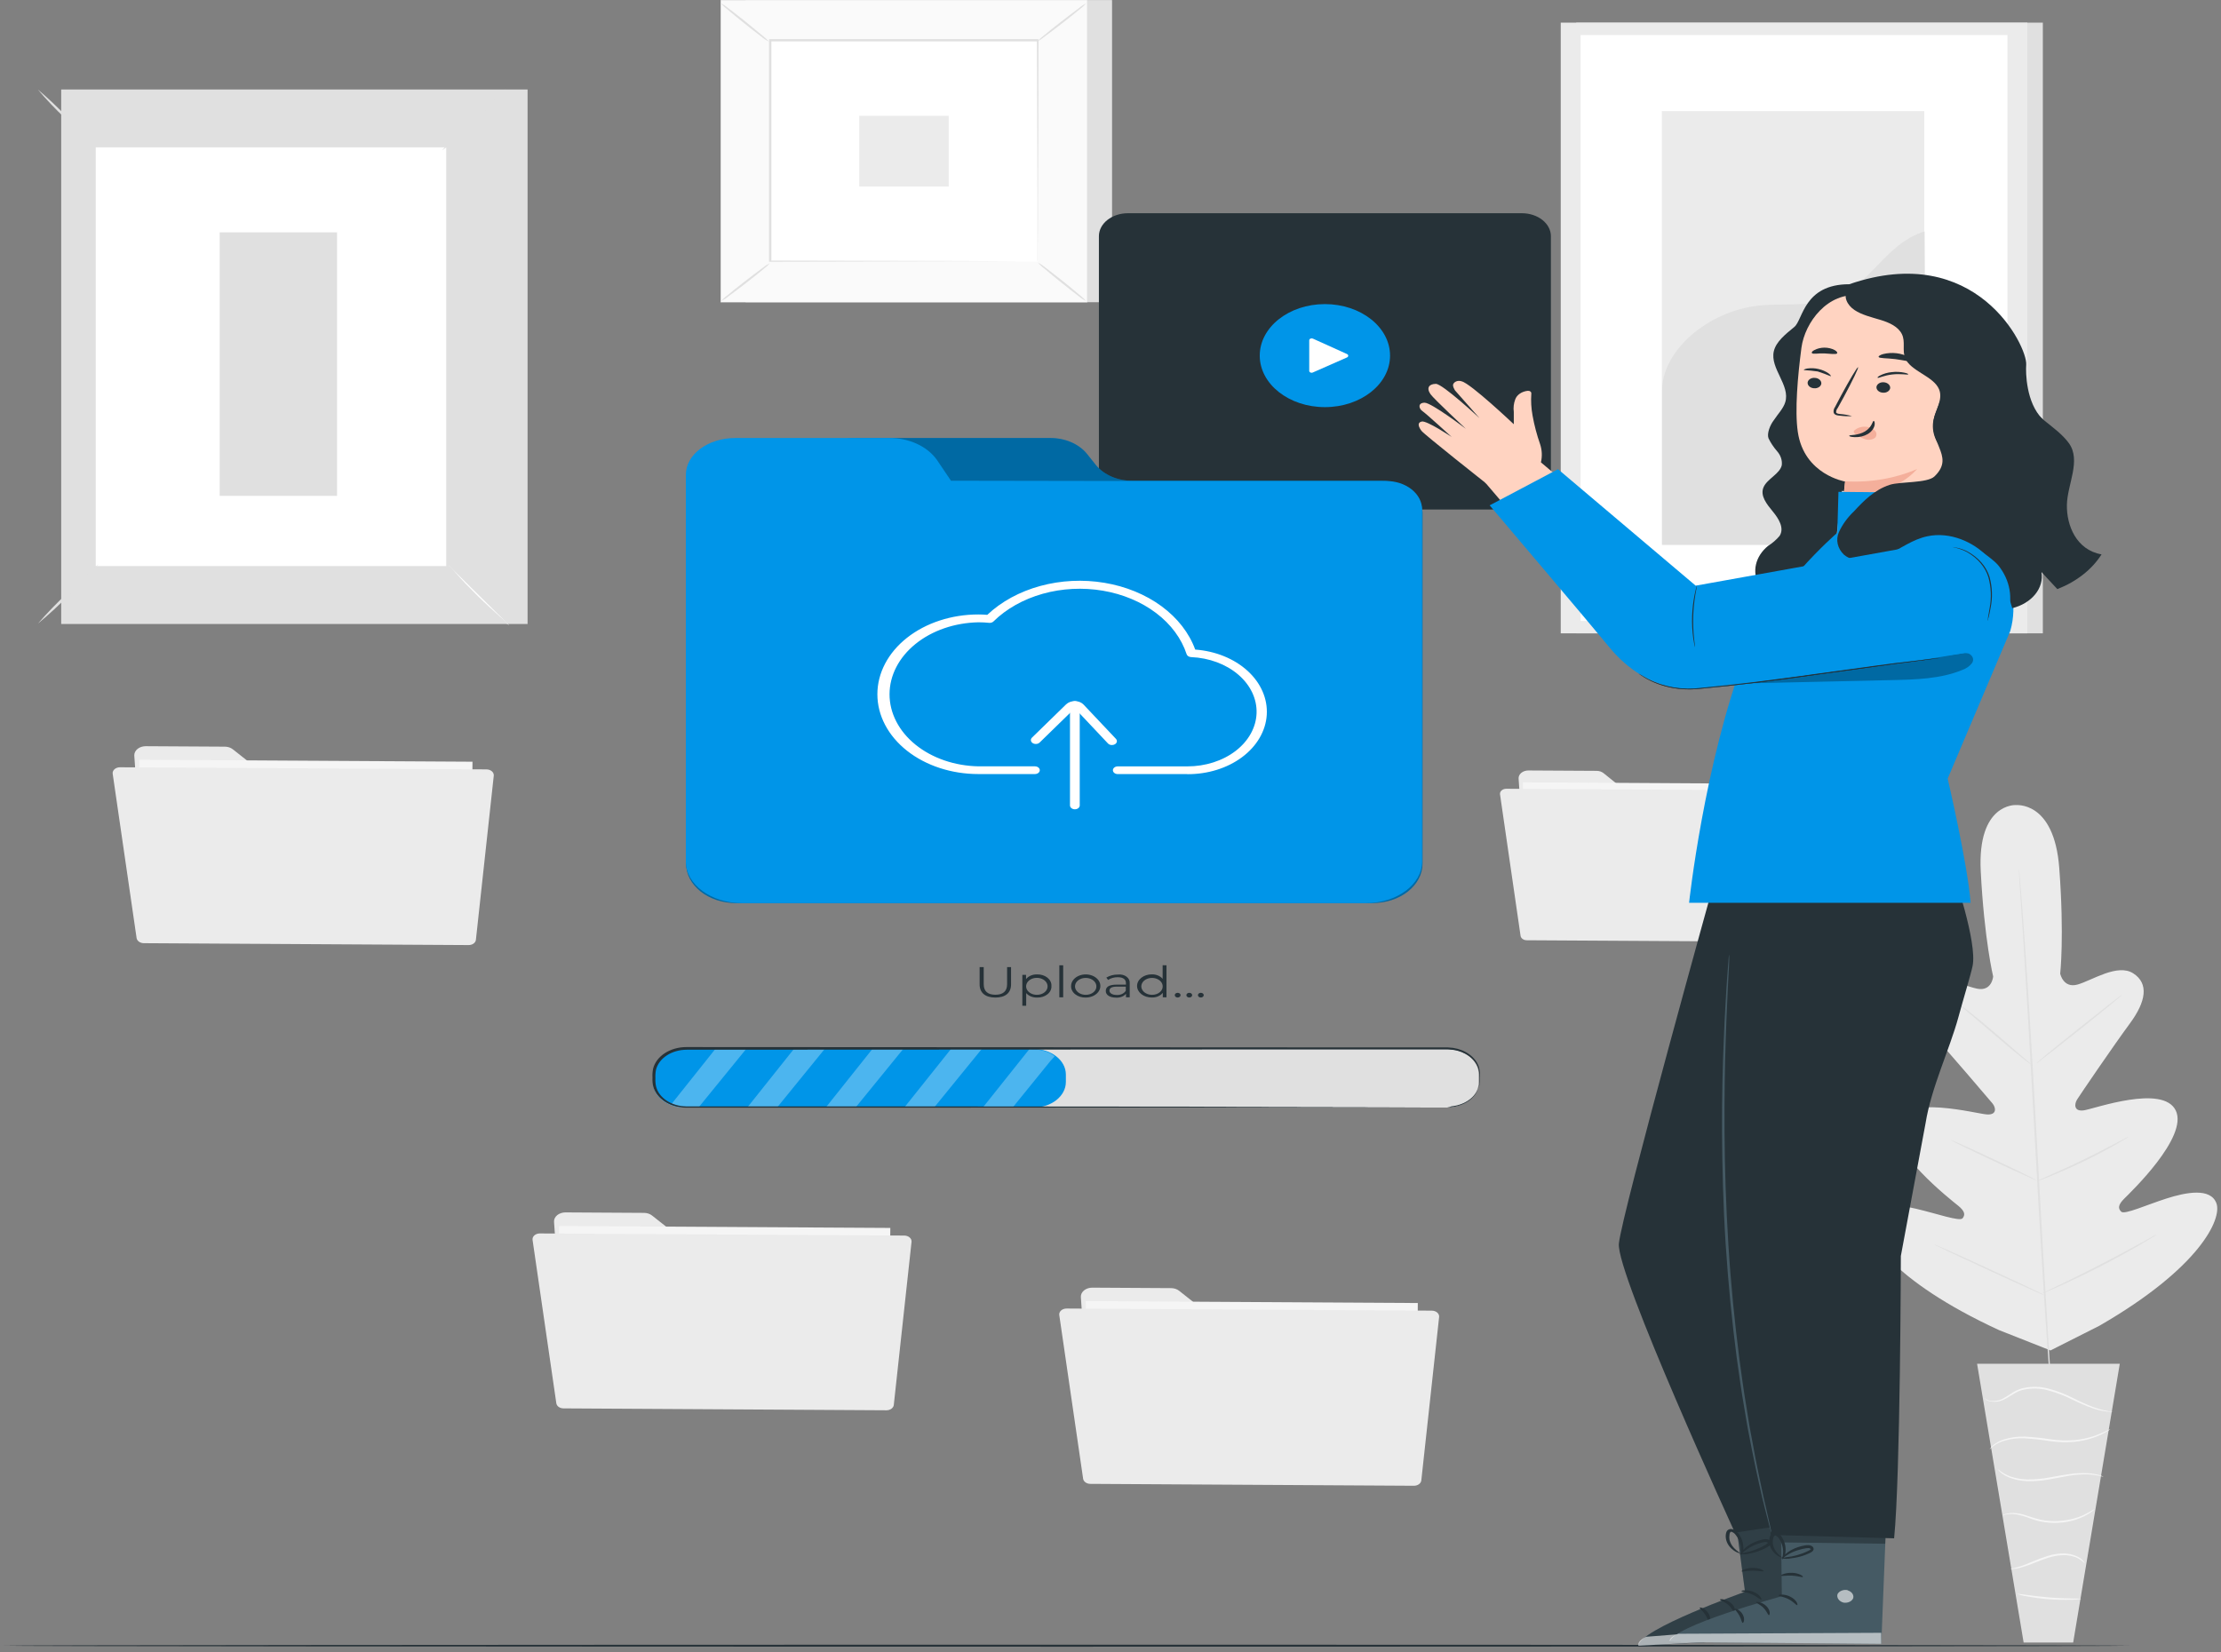 <svg width="297" height="221" viewBox="0 0 297 221" fill="none" xmlns="http://www.w3.org/2000/svg">
<rect x="0" y="0" width="297" height="221" fill="#808080" stroke="none"/>
<path d="M17.957 101.059L19.19 118.979C19.212 119.286 19.381 119.575 19.662 119.786C19.943 119.998 20.316 120.118 20.704 120.12L61.477 120.357C61.678 120.358 61.878 120.328 62.064 120.269C62.251 120.209 62.42 120.121 62.563 120.009C62.706 119.897 62.82 119.764 62.898 119.618C62.976 119.471 63.017 119.314 63.017 119.155L63.148 105.219C63.15 105.059 63.111 104.901 63.035 104.754C62.959 104.606 62.847 104.471 62.705 104.358C62.563 104.245 62.394 104.155 62.208 104.094C62.022 104.032 61.822 104.001 61.621 104.001H36.542C36.342 104.001 36.144 103.97 35.959 103.909C35.774 103.847 35.606 103.758 35.466 103.645L31.139 100.228C30.856 100.002 30.471 99.874 30.069 99.872L19.497 99.81C19.291 99.808 19.087 99.84 18.896 99.903C18.706 99.965 18.534 100.058 18.39 100.174C18.246 100.291 18.133 100.43 18.059 100.582C17.985 100.734 17.95 100.896 17.957 101.059Z" fill="#EBEBEB"/>
<path d="M63.183 101.884L18.633 101.625L18.438 122.678L62.988 122.936L63.183 101.884Z" fill="#F5F5F5"/>
<path d="M15.069 103.495L18.266 125.472C18.295 125.66 18.41 125.834 18.589 125.96C18.768 126.087 18.999 126.157 19.239 126.158L62.655 126.411C62.903 126.414 63.143 126.342 63.326 126.21C63.51 126.078 63.622 125.895 63.64 125.699L66.028 103.758C66.04 103.651 66.024 103.543 65.98 103.442C65.937 103.34 65.867 103.246 65.776 103.167C65.685 103.087 65.574 103.024 65.45 102.98C65.326 102.936 65.192 102.913 65.056 102.912L16.048 102.628C15.909 102.628 15.772 102.651 15.645 102.696C15.518 102.741 15.405 102.806 15.313 102.888C15.22 102.97 15.151 103.066 15.109 103.171C15.067 103.275 15.053 103.386 15.069 103.495Z" fill="#EBEBEB"/>
<path d="M203.073 104.156L204.137 119.588C204.154 119.853 204.298 120.102 204.541 120.285C204.784 120.467 205.107 120.569 205.442 120.569L240.551 120.775C240.897 120.775 241.229 120.666 241.473 120.473C241.718 120.279 241.856 120.017 241.856 119.743L241.967 107.732C241.967 107.459 241.829 107.196 241.584 107.003C241.34 106.809 241.008 106.7 240.662 106.7H219.074C218.901 106.701 218.729 106.674 218.569 106.622C218.409 106.57 218.263 106.493 218.141 106.396L214.428 103.412C214.184 103.219 213.853 103.109 213.508 103.108L204.404 103.056C204.223 103.053 204.044 103.08 203.876 103.134C203.709 103.189 203.558 103.271 203.433 103.374C203.308 103.478 203.211 103.601 203.149 103.735C203.087 103.87 203.061 104.013 203.073 104.156Z" fill="#EBEBEB"/>
<path d="M242.012 104.866L203.654 104.644L203.486 122.775L241.844 122.998L242.012 104.866Z" fill="#F5F5F5"/>
<path d="M200.588 106.251L203.335 125.173C203.358 125.335 203.455 125.486 203.609 125.596C203.763 125.705 203.963 125.766 204.17 125.766L241.556 125.983C241.77 125.983 241.975 125.921 242.132 125.807C242.289 125.693 242.387 125.537 242.405 125.369L244.46 106.478C244.471 106.386 244.458 106.293 244.421 106.206C244.384 106.118 244.324 106.037 244.246 105.969C244.167 105.9 244.071 105.845 243.964 105.808C243.858 105.77 243.742 105.751 243.625 105.75L201.43 105.503C201.31 105.503 201.192 105.523 201.083 105.562C200.974 105.6 200.876 105.657 200.797 105.728C200.717 105.798 200.657 105.882 200.621 105.972C200.585 106.062 200.574 106.157 200.588 106.251Z" fill="#EBEBEB"/>
<path d="M273.176 3.03H210.783V84.713H273.176V3.03Z" fill="#E0E0E0"/>
<path d="M271.1 3.03H208.707V84.713H271.1V3.03Z" fill="#EBEBEB"/>
<path d="M268.445 4.687H211.364V83.056H268.445V4.687Z" fill="white"/>
<path d="M257.322 14.87H222.227V72.873H257.322V14.87Z" fill="#EBEBEB"/>
<path d="M222.262 52.351C222.184 46.932 228.344 41.642 235.125 40.883C238.388 40.527 241.801 41.033 244.822 40.052C250.219 38.302 251.935 32.635 257.365 30.953L257.613 72.873H222.262V52.351Z" fill="#E0E0E0"/>
<path d="M269.565 107.681C269.565 107.681 264.397 107.386 264.873 116.558C265.349 125.73 266.531 130.607 266.531 130.607C266.531 130.607 266.38 132.641 264.39 132.243C262.4 131.846 258.654 129.864 256.807 131.345C254.96 132.827 255.567 135.232 258.112 138.003C260.657 140.775 265.943 147.005 266.426 147.573C266.909 148.14 267.079 149.167 265.669 149.064C264.26 148.961 254.732 146.411 253.472 150.06C252.213 153.709 260.905 160.507 261.839 161.26C262.772 162.014 262.817 162.499 262.439 162.958C262.06 163.418 258.961 162.318 256.213 161.678C253.466 161.038 250.144 160.682 249.635 162.835C249.126 164.987 252.963 171.284 267.301 177.906L274.198 180.631L280.724 177.338C294.154 169.596 297.162 163.046 296.386 160.946C295.609 158.845 292.346 159.464 289.69 160.316C287.034 161.167 284.098 162.504 283.661 162.076C283.223 161.647 283.217 161.173 284.046 160.342C284.874 159.511 292.666 152.084 290.95 148.538C289.234 144.992 280.085 148.3 278.688 148.512C277.292 148.724 277.383 147.671 277.748 147.082C278.114 146.494 282.63 139.856 284.809 136.904C286.989 133.952 287.374 131.552 285.266 130.194C283.158 128.837 279.765 131.134 277.833 131.686C275.902 132.238 275.497 130.23 275.497 130.23C275.497 130.23 276.058 125.281 275.373 116.119C274.688 106.958 269.454 107.696 269.454 107.696" fill="#EBEBEB"/>
<path d="M269.976 115.892C269.976 115.892 269.976 115.96 269.976 116.083C269.976 116.207 269.976 116.409 270.035 116.646C270.074 117.162 270.139 117.88 270.218 118.814C270.374 120.692 270.576 123.418 270.811 126.783C271.288 133.493 271.842 142.783 272.404 153.08C272.965 163.377 273.5 172.657 273.924 179.403C274.14 182.763 274.316 185.483 274.433 187.372C274.492 188.306 274.538 189.034 274.57 189.539C274.57 189.782 274.57 189.968 274.603 190.102V190.298C274.603 190.298 274.603 190.231 274.57 190.102C274.538 189.973 274.57 189.782 274.518 189.539C274.472 189.023 274.414 188.311 274.335 187.377C274.172 185.498 273.97 182.773 273.735 179.408C273.265 172.698 272.71 163.408 272.143 153.085C271.575 142.762 271.053 133.513 270.629 126.762C270.413 123.402 270.237 120.682 270.113 118.793C270.054 117.859 270.009 117.131 269.976 116.625C269.976 116.383 269.976 116.197 269.976 116.063C269.973 116.006 269.973 115.949 269.976 115.892Z" fill="#E0E0E0"/>
<path d="M261.903 134.277C262.06 134.359 262.204 134.454 262.334 134.561C262.595 134.752 262.987 135.036 263.424 135.392C264.337 136.104 265.558 137.116 266.882 138.251L270.256 141.173L271.287 142.05C271.423 142.153 271.543 142.267 271.646 142.391C271.489 142.312 271.344 142.218 271.216 142.112C270.948 141.921 270.563 141.632 270.126 141.276C269.219 140.553 268.011 139.531 266.693 138.396L263.293 135.495L262.262 134.618C262.125 134.517 262.004 134.402 261.903 134.277Z" fill="#E0E0E0"/>
<path d="M272.333 142.21C272.281 142.169 274.8 140.078 277.965 137.565C281.13 135.051 283.733 133.002 283.786 133.044C283.838 133.085 281.312 135.175 278.154 137.689C274.995 140.202 272.385 142.251 272.333 142.21Z" fill="#E0E0E0"/>
<path d="M272.301 158.019C272.448 157.923 272.61 157.841 272.784 157.777L274.135 157.178C275.27 156.662 276.836 155.97 278.533 155.144C280.23 154.319 281.737 153.539 282.827 152.961L284.132 152.285C284.283 152.193 284.448 152.115 284.621 152.053C284.495 152.165 284.35 152.264 284.191 152.347C283.904 152.528 283.479 152.78 282.951 153.085C281.894 153.689 280.399 154.499 278.696 155.32C276.993 156.141 275.401 156.832 274.239 157.307C273.658 157.544 273.182 157.73 272.849 157.849C272.674 157.92 272.49 157.977 272.301 158.019Z" fill="#E0E0E0"/>
<path d="M260.874 152.486C261.043 152.525 261.204 152.584 261.35 152.662C261.651 152.791 262.081 152.976 262.603 153.214C263.654 153.684 265.096 154.349 266.675 155.093C268.255 155.836 269.69 156.522 270.715 157.028L271.922 157.632C272.074 157.702 272.216 157.785 272.346 157.88C272.178 157.839 272.017 157.78 271.87 157.704C271.57 157.58 271.146 157.389 270.617 157.152C269.566 156.682 268.124 156.016 266.545 155.273C264.966 154.53 263.537 153.844 262.505 153.338L261.298 152.734C261.146 152.663 261.004 152.58 260.874 152.486Z" fill="#E0E0E0"/>
<path d="M258.61 166.437C258.821 166.501 259.024 166.579 259.217 166.67L260.823 167.372C262.173 167.97 264.027 168.812 266.043 169.751C268.06 170.69 269.926 171.552 271.264 172.182L272.823 172.941C273.021 173.025 273.207 173.125 273.378 173.24C273.165 173.182 272.961 173.104 272.771 173.008L271.205 172.311C269.861 171.712 268.001 170.871 265.984 169.932C263.968 168.992 262.069 168.12 260.764 167.501L259.198 166.742C258.989 166.657 258.792 166.555 258.61 166.437Z" fill="#E0E0E0"/>
<path d="M273.096 173.003C273.28 172.878 273.481 172.771 273.696 172.683L275.373 171.877C276.789 171.196 278.74 170.246 280.855 169.152C282.969 168.058 284.862 167.041 286.219 166.288L287.831 165.405C288.019 165.287 288.223 165.185 288.438 165.101C288.27 165.237 288.086 165.362 287.89 165.472C287.531 165.699 286.996 166.019 286.33 166.412C284.992 167.191 283.119 168.239 280.998 169.328C278.878 170.417 276.907 171.351 275.465 172.001C274.747 172.326 274.159 172.585 273.748 172.755C273.54 172.852 273.322 172.934 273.096 173.003Z" fill="#E0E0E0"/>
<path d="M283.464 182.417H264.383L270.608 219.702H277.232L283.464 182.417Z" fill="#E0E0E0"/>
<path d="M265.369 187C265.393 187.048 265.429 187.092 265.474 187.129C265.595 187.246 265.752 187.336 265.93 187.392C266.26 187.486 266.613 187.519 266.961 187.488C267.309 187.458 267.644 187.365 267.94 187.217C268.71 186.881 269.382 186.221 270.414 185.926C271.559 185.636 272.795 185.656 273.924 185.983C275.073 186.295 276.168 186.716 277.187 187.237C278.04 187.658 278.927 188.034 279.843 188.362C280.467 188.582 281.126 188.733 281.801 188.812C281.985 188.832 282.17 188.842 282.356 188.842C282.48 188.842 282.551 188.842 282.551 188.842C281.648 188.733 280.77 188.523 279.941 188.218C279.044 187.871 278.172 187.483 277.331 187.057C276.298 186.514 275.182 186.079 274.009 185.761C272.816 185.421 271.512 185.41 270.309 185.73C269.799 185.895 269.328 186.125 268.913 186.412C268.568 186.653 268.204 186.877 267.823 187.082C267.555 187.229 267.25 187.328 266.929 187.372C266.608 187.417 266.278 187.406 265.963 187.341C265.741 187.256 265.54 187.141 265.369 187Z" fill="#F5F5F5"/>
<path d="M266.067 193.865C266.067 193.865 266.217 193.71 266.517 193.467C266.947 193.128 267.466 192.867 268.037 192.703C268.886 192.456 269.79 192.347 270.693 192.383C271.809 192.451 272.918 192.572 274.015 192.745C275.135 192.915 276.281 192.952 277.415 192.853C278.341 192.761 279.243 192.557 280.09 192.249C280.658 192.044 281.196 191.791 281.696 191.495C281.89 191.396 282.062 191.272 282.205 191.129C281.505 191.497 280.767 191.818 279.999 192.089C279.165 192.365 278.287 192.548 277.389 192.631C276.279 192.711 275.161 192.668 274.067 192.502C272.958 192.327 271.835 192.211 270.706 192.156C269.769 192.133 268.836 192.263 267.966 192.538C267.376 192.726 266.85 193.021 266.432 193.4C266.324 193.505 266.228 193.617 266.145 193.736C266.08 193.818 266.06 193.859 266.067 193.865Z" fill="#F5F5F5"/>
<path d="M281.3 197.54C281.147 197.44 280.969 197.366 280.778 197.323C280.269 197.172 279.735 197.081 279.192 197.054C278.394 197.012 277.591 197.049 276.804 197.163C275.916 197.276 274.964 197.467 273.959 197.638C273.028 197.811 272.076 197.895 271.12 197.89C270.343 197.874 269.577 197.743 268.862 197.503C268.209 197.267 267.626 196.924 267.152 196.497C267.223 196.645 267.332 196.781 267.472 196.894C267.838 197.217 268.281 197.479 268.777 197.663C269.509 197.938 270.304 198.093 271.113 198.118C272.095 198.137 273.075 198.057 274.03 197.88C275.042 197.71 275.988 197.509 276.856 197.364C277.624 197.249 278.404 197.195 279.186 197.204C279.906 197.243 280.617 197.356 281.3 197.54Z" fill="#F5F5F5"/>
<path d="M267.751 202.701C268.336 202.505 268.982 202.454 269.604 202.556C270.284 202.684 270.941 202.877 271.562 203.129C272.354 203.428 273.207 203.613 274.081 203.676C275.677 203.788 277.277 203.495 278.649 202.84C279.059 202.643 279.44 202.411 279.784 202.148C279.916 202.055 280.031 201.947 280.124 201.828C279.607 202.142 279.069 202.433 278.512 202.701C277.161 203.285 275.622 203.542 274.088 203.439C272.28 203.356 270.896 202.505 269.643 202.406C269.16 202.34 268.663 202.373 268.201 202.505C268.033 202.539 267.878 202.607 267.751 202.701Z" fill="#F5F5F5"/>
<path d="M268.815 209.87C269.362 209.881 269.906 209.796 270.407 209.622C271.366 209.364 272.554 208.786 273.937 208.347C274.584 208.142 275.271 208.029 275.967 208.012C276.531 208.012 277.089 208.113 277.598 208.306C278.059 208.505 278.462 208.78 278.779 209.111C278.754 208.995 278.691 208.887 278.597 208.796C278.366 208.531 278.06 208.312 277.703 208.156C277.173 207.922 276.58 207.794 275.973 207.785C275.237 207.786 274.508 207.9 273.826 208.12C272.391 208.574 271.216 209.152 270.328 209.457C269.441 209.761 268.808 209.829 268.815 209.87Z" fill="#F5F5F5"/>
<path d="M269.754 213.199C270.135 213.348 270.542 213.452 270.961 213.508C272.951 213.887 274.998 214.046 277.043 213.983C277.468 213.99 277.892 213.95 278.303 213.865C278.303 213.787 276.345 213.865 274.009 213.668C271.672 213.472 269.773 213.126 269.754 213.199Z" fill="#F5F5F5"/>
<path d="M70.55 11.969H8.184V83.464H70.55V11.969Z" fill="#E0E0E0"/>
<path d="M59.671 19.711H12.803V75.716H59.671V19.711Z" fill="white"/>
<path d="M67.599 11.969C67.281 12.421 66.909 12.848 66.49 13.244C65.766 14.013 64.735 15.056 63.566 16.181C62.398 17.306 61.295 18.307 60.48 19.014C60.068 19.418 59.609 19.789 59.109 20.124C59.459 19.687 59.857 19.274 60.297 18.891L63.299 16.011C64.441 14.921 65.466 13.946 66.301 13.13C66.691 12.715 67.126 12.326 67.599 11.969Z" fill="#E0E0E0"/>
<path d="M59.913 75.541C62.242 78.471 64.983 81.182 68.083 83.624L59.913 75.541Z" fill="white"/>
<path d="M68.083 83.624C67.566 83.319 67.089 82.973 66.661 82.592C64.488 80.837 62.545 78.915 60.859 76.852C60.485 76.44 60.168 75.997 59.913 75.531C60.339 75.918 60.727 76.331 61.075 76.764C61.727 77.528 62.726 78.571 63.855 79.686C64.984 80.801 66.06 81.75 66.85 82.473C67.297 82.832 67.709 83.216 68.083 83.624Z" fill="#E0E0E0"/>
<path d="M5.044 83.407L13.214 75.433L5.044 83.407Z" fill="white"/>
<path d="M13.214 75.433C12.001 76.844 10.694 78.203 9.298 79.505C7.981 80.865 6.571 82.167 5.076 83.407C6.294 82 7.603 80.645 8.998 79.345C10.319 77.985 11.726 76.679 13.214 75.433Z" fill="#E0E0E0"/>
<path d="M5.056 11.969C6.462 13.16 7.784 14.411 9.017 15.716C10.344 16.965 11.579 18.273 12.717 19.634C11.309 18.435 9.987 17.175 8.756 15.861C7.433 14.618 6.198 13.319 5.056 11.969Z" fill="#E0E0E0"/>
<path d="M45.071 31.081H29.377V66.323H45.071V31.081Z" fill="#E0E0E0"/>
<path d="M148.709 0.01H99.694V40.423H148.709V0.01Z" fill="#E0E0E0"/>
<path d="M145.388 0.01H96.373V40.423H145.388V0.01Z" fill="#FAFAFA"/>
<path d="M145.406 40.439H96.358V0H145.406V40.439ZM96.391 40.413H145.373V0.026H96.391V40.413Z" fill="#E0E0E0"/>
<path d="M138.802 5.445H102.963V34.994H138.802V5.445Z" fill="white"/>
<path d="M102.964 35.19C102.709 35.485 102.414 35.757 102.083 36C101.508 36.48 100.706 37.125 99.799 37.827C98.891 38.529 98.069 39.159 97.462 39.603C97.153 39.862 96.804 40.091 96.425 40.284C96.676 39.987 96.972 39.715 97.306 39.474C97.874 38.999 98.683 38.349 99.59 37.647C100.497 36.945 101.319 36.315 101.933 35.866C102.242 35.609 102.588 35.383 102.964 35.19Z" fill="#E0E0E0"/>
<path d="M138.804 35.118C139.178 35.32 139.524 35.553 139.835 35.815C140.435 36.269 141.251 36.904 142.145 37.616C143.039 38.328 143.822 38.989 144.383 39.469C144.711 39.714 145 39.989 145.245 40.289C144.869 40.091 144.525 39.857 144.22 39.593C143.62 39.139 142.797 38.504 141.91 37.786C141.022 37.069 140.226 36.419 139.665 35.933C139.338 35.69 139.049 35.416 138.804 35.118Z" fill="#E0E0E0"/>
<path d="M138.731 5.538C138.987 5.242 139.285 4.97 139.619 4.728C140.187 4.248 140.989 3.603 141.896 2.901C142.804 2.199 143.626 1.569 144.233 1.125C144.537 0.861 144.881 0.627 145.257 0.428C145.006 0.726 144.71 0.998 144.376 1.239C143.808 1.719 142.999 2.364 142.092 3.071C141.185 3.778 140.363 4.403 139.749 4.847C139.446 5.108 139.104 5.34 138.731 5.538Z" fill="#E0E0E0"/>
<path d="M102.839 5.595C102.461 5.397 102.114 5.163 101.808 4.898C101.208 4.444 100.392 3.809 99.505 3.097C98.617 2.384 97.821 1.729 97.26 1.244C96.932 0.999 96.643 0.723 96.398 0.423C96.774 0.622 97.118 0.856 97.423 1.12C98.023 1.574 98.846 2.209 99.733 2.926C100.621 3.644 101.417 4.299 101.984 4.779C102.309 5.024 102.596 5.297 102.839 5.595Z" fill="#E0E0E0"/>
<path d="M138.731 34.993C138.731 34.993 138.731 34.942 138.731 34.849C138.731 34.756 138.731 34.611 138.731 34.436C138.731 34.064 138.731 33.533 138.731 32.841C138.731 31.442 138.731 29.404 138.731 26.818C138.731 21.657 138.685 14.271 138.659 5.445L138.731 5.538H102.995L103.152 5.414C103.152 16.253 103.152 26.405 103.152 34.962L103.015 34.854L128.896 34.911L136.12 34.957H138.039H138.535H138.078H136.179H128.942L102.976 35.014H102.839V34.906C102.839 26.348 102.839 16.201 102.839 5.357V5.233H103.002H138.737H138.874V5.342C138.874 14.198 138.822 21.595 138.802 26.787C138.802 29.367 138.802 31.391 138.77 32.784C138.77 33.466 138.77 33.992 138.77 34.358C138.77 34.529 138.77 34.658 138.77 34.756C138.766 34.836 138.753 34.915 138.731 34.993Z" fill="#E0E0E0"/>
<path d="M126.866 15.489H114.904V24.95H126.866V15.489Z" fill="#EBEBEB"/>
<path d="M74.087 163.423L75.314 181.245C75.334 181.551 75.501 181.84 75.782 182.052C76.062 182.264 76.434 182.384 76.822 182.386L117.366 182.618C117.566 182.619 117.764 182.59 117.949 182.53C118.134 182.471 118.303 182.384 118.445 182.273C118.588 182.162 118.701 182.031 118.779 181.885C118.857 181.74 118.898 181.584 118.9 181.426L119.03 167.552C119.031 167.393 118.993 167.236 118.917 167.09C118.841 166.943 118.729 166.809 118.588 166.697C118.446 166.584 118.279 166.494 118.094 166.433C117.909 166.372 117.71 166.34 117.51 166.339H92.568C92.369 166.339 92.172 166.307 91.988 166.246C91.804 166.185 91.638 166.095 91.498 165.983L87.191 162.582C86.907 162.36 86.526 162.234 86.127 162.231L75.614 162.169C75.409 162.168 75.205 162.2 75.015 162.264C74.825 162.327 74.654 162.42 74.511 162.537C74.368 162.655 74.257 162.793 74.184 162.946C74.112 163.098 74.079 163.26 74.087 163.423Z" fill="#EBEBEB"/>
<path d="M119.056 164.245L74.754 163.988L74.56 184.927L118.862 185.184L119.056 164.245Z" fill="#F5F5F5"/>
<path d="M71.216 165.844L74.394 187.702C74.422 187.889 74.535 188.063 74.713 188.188C74.891 188.314 75.121 188.383 75.36 188.383L118.535 188.636C118.781 188.637 119.019 188.565 119.201 188.434C119.383 188.303 119.497 188.123 119.52 187.929L121.895 166.107C121.906 166 121.889 165.893 121.845 165.792C121.801 165.691 121.732 165.598 121.64 165.519C121.549 165.44 121.438 165.377 121.315 165.333C121.192 165.29 121.058 165.267 120.923 165.266L72.169 164.982C72.033 164.984 71.899 165.009 71.775 165.054C71.652 165.1 71.542 165.165 71.452 165.246C71.362 165.327 71.295 165.422 71.254 165.525C71.214 165.628 71.201 165.737 71.216 165.844Z" fill="#EBEBEB"/>
<path d="M144.534 173.462L145.76 191.346C145.78 191.652 145.948 191.941 146.228 192.153C146.508 192.365 146.88 192.484 147.268 192.487L187.904 192.724C188.104 192.725 188.303 192.695 188.489 192.636C188.675 192.577 188.844 192.489 188.987 192.378C189.13 192.266 189.244 192.134 189.323 191.988C189.401 191.842 189.442 191.685 189.444 191.527L189.574 177.622C189.575 177.463 189.536 177.305 189.46 177.158C189.384 177.011 189.271 176.877 189.129 176.765C188.988 176.652 188.819 176.563 188.633 176.502C188.448 176.44 188.248 176.409 188.047 176.409H163.054C162.854 176.41 162.656 176.379 162.471 176.319C162.286 176.259 162.118 176.17 161.977 176.058L157.67 172.646C157.385 172.424 157.001 172.298 156.6 172.296L146.067 172.234C145.864 172.232 145.662 172.263 145.474 172.324C145.285 172.386 145.115 172.477 144.972 172.591C144.829 172.706 144.716 172.842 144.641 172.991C144.566 173.141 144.529 173.301 144.534 173.462Z" fill="#EBEBEB"/>
<path d="M189.595 174.29L145.195 174.033L145.001 195.018L189.401 195.276L189.595 174.29Z" fill="#F5F5F5"/>
<path d="M141.648 175.888L144.839 197.792C144.866 197.98 144.98 198.154 145.158 198.281C145.335 198.407 145.566 198.478 145.805 198.479L189.077 198.732C189.324 198.731 189.562 198.658 189.744 198.526C189.926 198.395 190.04 198.214 190.063 198.019L192.445 176.151C192.455 176.044 192.438 175.937 192.395 175.836C192.351 175.735 192.281 175.642 192.19 175.563C192.099 175.484 191.988 175.421 191.864 175.377C191.741 175.334 191.608 175.311 191.472 175.31L142.647 175.026C142.507 175.024 142.368 175.045 142.24 175.089C142.111 175.132 141.996 175.197 141.901 175.279C141.807 175.36 141.736 175.457 141.692 175.562C141.648 175.667 141.633 175.778 141.648 175.888Z" fill="#EBEBEB"/>
<path d="M284.788 220.125C284.788 220.203 221.143 220.26 142.651 220.26C64.159 220.26 0.5 220.203 0.5 220.125C0.5 220.048 64.133 219.991 142.651 219.991C221.169 219.991 284.788 220.053 284.788 220.125Z" fill="#263238"/>
<path d="M273.12 56.041C270.927 53.848 270.881 49.848 270.953 48.779C271.123 46.349 264.271 32.16 247.291 38.018C241.202 38.018 241.104 42.772 239.949 43.727C238.794 44.681 237.508 45.678 237.202 46.978C236.667 49.285 239.434 51.525 238.729 53.801C238.468 54.653 237.743 55.381 237.234 56.16C236.686 56.857 236.256 57.992 236.49 58.622C236.785 59.237 237.173 59.821 237.646 60.361C238.124 60.907 238.343 61.569 238.265 62.23C237.998 63.396 236.308 64.047 235.825 65.177C235.342 66.307 236.256 67.433 237.058 68.408C237.861 69.383 238.631 70.617 237.985 71.665C237.557 72.184 237.026 72.646 236.412 73.032C235.586 73.713 235.031 74.57 234.818 75.499C234.604 76.427 234.741 77.384 235.211 78.251L245 76.702C245.435 73.024 245.87 69.342 246.305 65.657C249.164 66.22 252.289 64.774 253.647 64.501L255.311 63.789C258.952 64.305 262.881 64.114 266.072 62.643C269.263 61.172 273.994 63.056 273.374 60.17C273.028 58.787 274.236 57.151 273.12 56.041Z" fill="#263238"/>
<path d="M261.985 42.617L248.692 39.52C244.411 39.004 241.344 43.133 240.894 46.519C240.398 50.302 239.987 54.937 240.411 57.781C241.259 63.51 246.734 64.408 246.734 64.408C246.734 64.408 245.775 72.516 245.69 74.545L262.063 67.897L264.132 44.718C264.17 44.219 263.971 43.727 263.574 43.338C263.177 42.949 262.61 42.692 261.985 42.617Z" fill="#FFD3C1"/>
<path d="M241.722 51.169C241.709 51.359 241.791 51.545 241.95 51.688C242.108 51.831 242.331 51.919 242.57 51.933C242.687 51.945 242.806 51.938 242.919 51.912C243.032 51.887 243.138 51.844 243.23 51.785C243.322 51.727 243.398 51.655 243.454 51.573C243.51 51.491 243.544 51.401 243.556 51.309C243.568 51.119 243.487 50.933 243.328 50.79C243.17 50.647 242.947 50.559 242.707 50.545C242.59 50.533 242.472 50.539 242.358 50.564C242.244 50.589 242.138 50.632 242.046 50.691C241.954 50.749 241.878 50.822 241.822 50.904C241.767 50.986 241.732 51.076 241.722 51.169Z" fill="#263238"/>
<path d="M241.225 49.502C241.847 49.538 242.465 49.6 243.078 49.688C243.669 49.877 244.246 50.091 244.808 50.328C244.873 50.328 244.808 50.158 244.534 49.951C244.144 49.674 243.68 49.471 243.176 49.358C242.688 49.24 242.171 49.217 241.669 49.291C241.323 49.358 241.179 49.456 241.225 49.502Z" fill="#263238"/>
<path d="M250.925 51.763C250.914 51.953 250.997 52.139 251.157 52.282C251.316 52.424 251.54 52.512 251.78 52.527C251.897 52.538 252.016 52.53 252.129 52.504C252.242 52.478 252.348 52.434 252.439 52.376C252.531 52.317 252.607 52.244 252.663 52.162C252.719 52.08 252.754 51.99 252.765 51.897C252.774 51.707 252.691 51.522 252.531 51.38C252.372 51.237 252.15 51.149 251.91 51.133C251.793 51.123 251.674 51.13 251.561 51.156C251.448 51.182 251.342 51.226 251.25 51.285C251.159 51.343 251.083 51.416 251.027 51.498C250.971 51.58 250.936 51.67 250.925 51.763Z" fill="#263238"/>
<path d="M251.095 50.535C251.239 50.586 251.95 50.209 253.053 50.086C254.156 49.962 255.043 50.153 255.148 50.086C255.252 50.019 255.043 49.936 254.658 49.848C254.105 49.731 253.527 49.707 252.962 49.776C252.41 49.829 251.881 49.981 251.415 50.22C251.108 50.375 251.023 50.509 251.095 50.535Z" fill="#263238"/>
<path d="M247.66 55.66C247.145 55.511 246.608 55.415 246.061 55.376C245.807 55.35 245.572 55.298 245.539 55.164C245.527 54.954 245.6 54.746 245.748 54.571C246.009 54.091 246.29 53.59 246.577 53.064C247.725 50.927 248.574 49.162 248.463 49.126C248.352 49.089 247.334 50.798 246.179 52.935C245.905 53.451 245.637 53.967 245.383 54.447C245.212 54.685 245.151 54.962 245.213 55.231C245.247 55.302 245.3 55.366 245.369 55.419C245.438 55.471 245.521 55.511 245.611 55.536C245.751 55.571 245.895 55.592 246.042 55.598C246.576 55.671 247.119 55.692 247.66 55.66Z" fill="#263238"/>
<path d="M246.735 64.377C250.081 64.576 253.429 64.004 256.374 62.731C256.289 62.731 253.424 66.689 246.585 65.884L246.735 64.377Z" fill="#F4AF9B"/>
<path d="M247.987 57.564C248.186 57.382 248.44 57.243 248.726 57.16C249.011 57.077 249.318 57.053 249.619 57.09C249.837 57.112 250.047 57.17 250.237 57.259C250.426 57.347 250.591 57.465 250.722 57.606C250.848 57.74 250.918 57.901 250.924 58.069C250.93 58.236 250.871 58.4 250.754 58.54C250.588 58.674 250.376 58.766 250.144 58.805C249.912 58.845 249.67 58.83 249.449 58.762C248.987 58.614 248.566 58.397 248.209 58.122C248.1 58.056 248.009 57.974 247.942 57.879C247.905 57.837 247.886 57.786 247.886 57.735C247.886 57.683 247.905 57.633 247.942 57.59" fill="#F4AF9B"/>
<path d="M250.557 56.294C250.394 56.294 250.348 57.136 249.395 57.708C248.443 58.281 247.301 58.152 247.288 58.271C247.275 58.39 247.536 58.446 248.018 58.472C248.648 58.498 249.269 58.348 249.774 58.049C250.258 57.76 250.582 57.335 250.681 56.862C250.74 56.506 250.629 56.289 250.557 56.294Z" fill="#263238"/>
<path d="M251.216 47.742C251.307 47.954 252.299 47.887 253.461 48.036C254.622 48.186 255.549 48.465 255.712 48.279C255.784 48.186 255.634 47.985 255.262 47.763C254.768 47.494 254.202 47.317 253.608 47.246C253.015 47.176 252.409 47.213 251.836 47.355C251.405 47.474 251.183 47.639 251.216 47.742Z" fill="#263238"/>
<path d="M242.297 47.231C242.46 47.417 243.152 47.231 243.974 47.273C244.796 47.314 245.488 47.438 245.658 47.273C245.736 47.185 245.658 47.004 245.338 46.824C244.936 46.612 244.464 46.499 243.98 46.499C243.497 46.499 243.025 46.612 242.623 46.824C242.329 46.963 242.219 47.144 242.297 47.231Z" fill="#263238"/>
<path d="M247.126 38.761C252.48 39.428 257.714 40.599 262.716 42.251C263.878 42.638 265.091 43.087 265.744 43.933C266.397 44.78 266.344 45.956 266.233 47.03L264.569 62.313L263.878 62.282C261.92 62.54 261.75 61.734 260.321 60.604C259.615 60.031 259.087 59.336 258.779 58.574C258.471 57.811 258.391 57.003 258.546 56.212C258.833 54.824 259.851 53.43 259.303 52.083C258.579 50.307 255.505 49.678 254.768 47.907C254.343 46.875 254.826 45.709 254.33 44.697C253.834 43.685 252.653 43.149 251.459 42.787C250.265 42.426 248.979 42.127 247.994 41.471C247.008 40.816 246.402 39.603 247.126 38.761Z" fill="#263238"/>
<path d="M203.508 28.521H150.832C148.688 28.521 146.949 29.896 146.949 31.592V65.079C146.949 66.775 148.688 68.15 150.832 68.15H203.508C205.652 68.15 207.391 66.775 207.391 65.079V31.592C207.391 29.896 205.652 28.521 203.508 28.521Z" fill="#263238"/>
<path d="M177.17 54.457C181.981 54.457 185.882 51.372 185.882 47.567C185.882 43.761 181.981 40.676 177.17 40.676C172.358 40.676 168.458 43.761 168.458 47.567C168.458 51.372 172.358 54.457 177.17 54.457Z" fill="#0095E8"/>
<path d="M175.075 49.585V45.517C175.075 45.473 175.09 45.428 175.118 45.389C175.146 45.35 175.186 45.318 175.235 45.295C175.284 45.272 175.339 45.26 175.396 45.259C175.452 45.258 175.508 45.269 175.558 45.29L180.126 47.355C180.176 47.378 180.218 47.411 180.247 47.451C180.276 47.491 180.291 47.536 180.291 47.582C180.291 47.628 180.276 47.673 180.247 47.713C180.218 47.753 180.176 47.786 180.126 47.809L175.558 49.822C175.508 49.846 175.45 49.858 175.391 49.858C175.333 49.858 175.275 49.844 175.225 49.82C175.175 49.795 175.135 49.76 175.108 49.719C175.082 49.677 175.071 49.631 175.075 49.585Z" fill="white"/>
<path d="M231.836 201.431L233.35 212.915C233.35 212.915 219.097 217.983 219.11 220.14L247.367 218.633L245.944 200.636L231.836 201.431Z" fill="#455A64"/>
<g opacity="0.3">
<path d="M231.836 201.431L233.35 212.915C233.35 212.915 219.097 217.983 219.11 220.14L247.367 218.633L245.944 200.636L231.836 201.431Z" fill="black"/>
</g>
<g opacity="0.6">
<path d="M241.996 211.475C242.273 211.525 242.516 211.655 242.68 211.839C242.844 212.022 242.916 212.248 242.883 212.471C242.829 212.692 242.67 212.889 242.438 213.021C242.206 213.152 241.92 213.208 241.637 213.178C241.343 213.123 241.086 212.984 240.913 212.787C240.741 212.591 240.667 212.352 240.704 212.115C240.79 211.889 240.984 211.698 241.244 211.583C241.505 211.467 241.811 211.436 242.1 211.495" fill="white"/>
</g>
<g opacity="0.6">
<path d="M247.36 218.618L247.132 216.806L220.122 218.933C220.122 218.933 218.901 219.449 219.104 220.125L247.36 218.618Z" fill="white"/>
</g>
<path d="M232.873 212.827C232.873 212.936 233.585 212.946 234.29 213.261C234.994 213.576 235.399 214.014 235.523 213.968C235.647 213.921 235.386 213.297 234.518 212.936C233.65 212.574 232.834 212.729 232.873 212.827Z" fill="#263238"/>
<path d="M229.996 213.952C229.996 214.061 230.583 214.215 231.092 214.649C231.601 215.082 231.745 215.568 231.915 215.557C232.084 215.547 232.084 214.922 231.438 214.391C230.792 213.859 229.99 213.849 229.996 213.952Z" fill="#263238"/>
<path d="M228.548 216.848C228.679 216.848 228.822 216.332 228.418 215.733C228.013 215.134 227.348 214.948 227.295 215.041C227.243 215.134 227.674 215.434 227.994 215.914C228.313 216.394 228.411 216.848 228.548 216.848Z" fill="#263238"/>
<path d="M232.899 210.179C232.965 210.272 233.585 210.092 234.368 210.092C235.151 210.092 235.777 210.252 235.836 210.154C235.895 210.056 235.288 209.699 234.361 209.71C233.434 209.72 232.821 210.097 232.899 210.179Z" fill="#263238"/>
<path d="M232.647 207.862C233.12 207.936 233.61 207.908 234.064 207.779C234.568 207.681 235.054 207.534 235.512 207.341C235.784 207.228 236.046 207.1 236.295 206.959C236.449 206.88 236.586 206.783 236.7 206.67C236.783 206.587 236.828 206.484 236.828 206.378C236.828 206.272 236.783 206.169 236.7 206.086C236.625 206.014 236.53 205.957 236.423 205.919C236.315 205.882 236.198 205.865 236.08 205.87C235.899 205.877 235.721 205.906 235.551 205.957C235.254 206.032 234.966 206.127 234.69 206.241C234.228 206.438 233.808 206.691 233.444 206.99C232.83 207.506 232.641 207.924 232.693 207.944C232.745 207.965 233.046 207.619 233.679 207.186C234.047 206.935 234.455 206.723 234.892 206.556C235.15 206.46 235.416 206.379 235.688 206.313C235.982 206.236 236.237 206.221 236.341 206.313C236.445 206.406 236.38 206.37 236.341 206.442C236.254 206.522 236.155 206.593 236.047 206.654C235.806 206.793 235.564 206.917 235.323 207.031C234.908 207.224 234.471 207.387 234.018 207.516C233.551 207.605 233.093 207.721 232.647 207.862Z" fill="#263238"/>
<path d="M232.841 208.006C233.08 207.671 233.178 207.284 233.122 206.902C233.11 206.487 233.008 206.077 232.821 205.689C232.713 205.458 232.573 205.236 232.404 205.028C232.315 204.884 232.181 204.761 232.014 204.671C231.847 204.58 231.653 204.526 231.451 204.512C231.326 204.52 231.206 204.557 231.107 204.617C231.007 204.678 230.932 204.759 230.89 204.853C230.832 204.988 230.794 205.129 230.779 205.271C230.71 205.953 230.987 206.629 231.549 207.15C232.149 207.702 232.737 207.8 232.743 207.764C232.75 207.728 232.286 207.521 231.816 206.984C231.543 206.676 231.358 206.323 231.275 205.952C231.239 205.738 231.239 205.521 231.275 205.307C231.275 205.064 231.392 204.868 231.51 204.884C231.627 204.899 231.901 205.044 232.038 205.224C232.191 205.412 232.324 205.608 232.436 205.813C232.628 206.165 232.753 206.537 232.808 206.917C232.874 207.573 232.763 207.991 232.841 208.006Z" fill="#263238"/>
<path d="M229.382 117.384C229.382 117.384 216.866 162.329 216.481 166.344C216.095 170.36 231.999 205.003 231.999 205.003L245.703 202.938C245.703 202.938 244.835 151.774 244.398 150.773C243.961 149.771 247.889 124.62 247.889 124.62L229.382 117.384Z" fill="#263238"/>
<path d="M238.126 201.968L238.276 213.508C238.276 213.508 223.488 217.508 223.267 219.645L251.575 219.877L252.274 202.221L238.126 201.968Z" fill="#455A64"/>
<g opacity="0.6">
<path d="M247.054 212.719C247.318 212.789 247.541 212.931 247.683 213.121C247.824 213.311 247.874 213.534 247.824 213.751C247.743 213.964 247.564 214.145 247.322 214.258C247.08 214.371 246.793 214.407 246.518 214.36C246.233 214.284 245.992 214.127 245.844 213.919C245.696 213.712 245.65 213.468 245.716 213.235C245.827 213.015 246.041 212.839 246.314 212.742C246.587 212.646 246.897 212.637 247.178 212.719" fill="white"/>
</g>
<g opacity="0.6">
<path d="M251.564 219.877V218.401L224.423 218.53C224.423 218.53 223.151 218.938 223.268 219.645L251.564 219.877Z" fill="white"/>
</g>
<path d="M237.819 213.39C237.819 213.498 238.511 213.56 239.183 213.906C239.855 214.252 240.194 214.737 240.325 214.696C240.455 214.654 240.266 214.019 239.45 213.591C238.635 213.163 237.793 213.286 237.819 213.39Z" fill="#263238"/>
<path d="M234.82 214.298C234.787 214.406 235.381 214.603 235.831 215.072C236.281 215.542 236.412 216.037 236.549 216.037C236.686 216.037 236.79 215.418 236.216 214.84C235.642 214.262 234.826 214.195 234.82 214.298Z" fill="#263238"/>
<path d="M233.045 217.075C233.169 217.075 233.378 216.559 233.045 215.955C232.712 215.351 232.072 215.098 232.007 215.186C231.942 215.274 232.334 215.604 232.601 216.105C232.869 216.605 232.908 217.065 233.045 217.075Z" fill="#263238"/>
<path d="M238.161 210.752C238.213 210.855 238.852 210.716 239.629 210.752C240.406 210.788 241.012 211.021 241.091 210.928C241.169 210.835 240.595 210.411 239.675 210.375C238.755 210.339 238.095 210.664 238.161 210.752Z" fill="#263238"/>
<g opacity="0.3">
<path d="M238.159 204.254L238.179 206.308L252.098 206.489L252.177 204.636L238.159 204.254Z" fill="black"/>
</g>
<path d="M238.18 208.424C238.643 208.528 239.133 208.528 239.596 208.424C240.111 208.364 240.615 208.253 241.097 208.094C241.38 208.001 241.655 207.893 241.919 207.769C242.081 207.703 242.228 207.618 242.356 207.516C242.449 207.439 242.507 207.341 242.523 207.236C242.538 207.13 242.509 207.024 242.441 206.933C242.374 206.856 242.284 206.792 242.18 206.747C242.075 206.702 241.959 206.677 241.841 206.675C241.66 206.667 241.48 206.683 241.306 206.721C241.001 206.772 240.704 206.846 240.418 206.943C239.943 207.105 239.502 207.324 239.113 207.593C238.46 208.063 238.206 208.466 238.251 208.486C238.297 208.507 238.643 208.187 239.322 207.805C239.727 207.589 240.165 207.415 240.627 207.289C240.894 207.209 241.169 207.147 241.449 207.103C241.749 207.051 242.004 207.051 242.102 207.16C242.2 207.268 242.134 207.217 242.069 207.284C241.975 207.358 241.867 207.42 241.749 207.47C241.503 207.59 241.248 207.698 240.986 207.795C240.542 207.959 240.078 208.089 239.602 208.182C239.121 208.234 238.645 208.315 238.18 208.424Z" fill="#263238"/>
<path d="M238.355 208.584C238.631 208.269 238.775 207.894 238.766 207.511C238.802 207.096 238.749 206.678 238.61 206.277C238.528 206.039 238.414 205.809 238.27 205.591C238.199 205.44 238.08 205.307 237.925 205.204C237.769 205.101 237.582 205.031 237.383 205.002C237.256 205.002 237.132 205.03 237.025 205.084C236.919 205.138 236.834 205.215 236.782 205.307C236.704 205.436 236.651 205.573 236.626 205.715C236.574 205.964 236.574 206.219 236.626 206.468C236.69 206.89 236.885 207.292 237.194 207.64C237.729 208.228 238.303 208.373 238.309 208.337C238.316 208.3 237.885 208.063 237.481 207.495C237.246 207.169 237.104 206.806 237.063 206.432C237.042 206.216 237.059 205.999 237.115 205.787C237.167 205.549 237.285 205.358 237.396 205.384C237.507 205.41 237.768 205.57 237.879 205.761C238.011 205.958 238.122 206.164 238.212 206.375C238.356 206.74 238.438 207.118 238.453 207.5C238.44 208.161 238.283 208.564 238.355 208.584Z" fill="#263238"/>
<path d="M261.197 116.692L229.384 117.384L233.952 162.153L236.784 205.307L253.288 205.761C254.129 197.431 254.188 167.996 254.188 167.996L257.497 150.22C258.267 145.425 260.701 140.388 261.876 136.083C262.561 133.56 263.566 130.282 263.781 129.209C264.44 126.045 261.197 116.692 261.197 116.692Z" fill="#263238"/>
<path d="M231.237 127.686C231.244 127.753 231.244 127.82 231.237 127.887C231.237 128.032 231.237 128.228 231.237 128.476C231.237 128.992 231.171 129.766 231.126 130.736C231.08 131.707 231.008 132.92 230.956 134.313C230.904 135.707 230.812 137.296 230.773 139.051C230.649 142.561 230.584 146.742 230.61 151.387C230.636 156.032 230.793 161.131 231.126 166.484C231.458 171.836 231.98 176.93 232.568 181.55C232.888 183.857 233.168 186.05 233.521 188.099C233.69 189.132 233.834 190.112 234.003 191.062C234.173 192.012 234.349 192.92 234.512 193.787C234.813 195.526 235.165 197.09 235.446 198.468C235.726 199.847 235.994 201.049 236.229 201.994L236.731 204.218C236.783 204.466 236.829 204.657 236.855 204.796C236.862 204.863 236.862 204.931 236.855 204.998C236.827 204.934 236.805 204.868 236.79 204.801C236.757 204.662 236.705 204.471 236.64 204.228C236.503 203.712 236.314 202.964 236.072 202.009C235.831 201.054 235.531 199.867 235.237 198.489C234.943 197.111 234.584 195.552 234.251 193.813C234.082 192.946 233.906 192.037 233.723 191.088C233.547 190.138 233.397 189.147 233.22 188.125C232.855 186.061 232.568 183.883 232.235 181.57C231.635 176.951 231.113 171.857 230.767 166.499C230.421 161.142 230.303 156.032 230.277 151.387C230.251 146.742 230.362 142.556 230.512 139.046C230.564 137.291 230.669 135.702 230.741 134.308C230.812 132.914 230.891 131.727 230.962 130.731C231.034 129.735 231.099 129.002 231.139 128.471C231.139 128.223 231.178 128.032 231.191 127.887C231.199 127.819 231.214 127.752 231.237 127.686Z" fill="#455A64"/>
<path d="M213.126 67.814L204.982 60.934L198.561 64.49L204.982 72.005L213.126 67.814Z" fill="#FFD3C1"/>
<path d="M264.634 70.354L264.243 65.993L245.846 65.786L245.69 71.262C245.69 71.262 236.658 79.004 233.376 87.649C227.868 102.215 225.871 120.754 225.871 120.754H263.518C263.127 115.624 260.451 104.145 260.451 104.145L268.817 84.403C270.899 77.306 264.634 70.354 264.634 70.354Z" fill="#0095E8"/>
<path d="M219.084 90.065C219.084 90.065 219.188 90.147 219.397 90.287C219.697 90.502 220.018 90.699 220.356 90.875C221.594 91.535 223.004 91.963 224.481 92.129C225.499 92.244 226.533 92.236 227.548 92.104C228.638 92.005 229.806 91.887 231.033 91.758C233.493 91.495 236.188 91.164 239.007 90.787L253.429 88.79L257.808 88.222L259.002 88.073L259.413 88.011L258.996 88.052L257.801 88.181C256.764 88.294 255.263 88.475 253.41 88.697C249.709 89.167 244.619 89.91 238.981 90.669C236.162 91.046 233.473 91.376 231.02 91.644C229.793 91.773 228.625 91.897 227.528 92C225.045 92.33 222.495 91.912 220.383 90.829C220.048 90.654 219.725 90.464 219.417 90.261C219.201 90.132 219.084 90.065 219.084 90.065Z" fill="#263238"/>
<path d="M265.795 83.03C265.815 82.993 265.829 82.953 265.834 82.912C265.834 82.808 265.893 82.695 265.925 82.576C265.997 82.282 266.089 81.859 266.186 81.327C266.471 79.948 266.425 78.538 266.049 77.172C265.629 75.795 264.587 74.588 263.119 73.776C262.673 73.542 262.182 73.368 261.664 73.26C261.476 73.217 261.284 73.188 261.09 73.172C261.788 73.304 262.451 73.533 263.048 73.848C264.47 74.663 265.479 75.853 265.893 77.203C266.265 78.56 266.323 79.959 266.062 81.332C265.984 81.848 265.906 82.287 265.847 82.581C265.847 82.705 265.828 82.819 265.788 82.922C265.785 82.958 265.787 82.995 265.795 83.03Z" fill="#263238"/>
<path d="M226.636 86.571C226.646 86.463 226.646 86.354 226.636 86.246L226.531 85.358C226.43 84.385 226.393 83.408 226.42 82.431C226.455 81.454 226.553 80.479 226.714 79.51C226.773 79.195 226.825 78.906 226.877 78.633C226.903 78.525 226.918 78.417 226.923 78.308C226.879 78.411 226.844 78.516 226.818 78.623C226.76 78.829 226.688 79.139 226.616 79.5C226.227 81.441 226.163 83.414 226.427 85.368C226.479 85.74 226.531 86.044 226.577 86.251C226.583 86.359 226.603 86.466 226.636 86.571Z" fill="#263238"/>
<path d="M245.905 71.18C246.366 70.168 247.046 69.226 247.915 68.398C249.22 66.989 250.655 65.513 252.711 64.847C254.108 64.398 257.716 64.646 258.682 63.727C261.684 60.847 257.286 59.082 258.878 55.102C260.633 50.772 259.726 51.438 259.863 48.026L266.526 45.75C267.577 46.37 270.487 48.604 270.167 49.611C269.857 50.712 269.945 51.861 270.422 52.924C271.446 55.469 274.99 56.966 276.661 59.283C278.331 61.601 276.439 64.801 276.393 67.541C276.347 70.282 277.652 73.559 281.026 74.153C279.75 76.171 277.674 77.802 275.114 78.798L273 76.522C273.169 77.562 272.869 78.616 272.153 79.499C271.436 80.381 270.35 81.036 269.084 81.348C268.373 78.948 267.629 76.481 265.789 74.488C263.948 72.496 260.757 71.087 257.749 71.727C255.732 72.15 254.179 73.379 252.378 74.21C250.577 75.041 248.032 75.397 246.596 74.21C246.16 73.795 245.868 73.298 245.747 72.767C245.625 72.236 245.68 71.689 245.905 71.18Z" fill="#263238"/>
<g opacity="0.3">
<path d="M233.35 91.412C242.029 90.163 253.579 88.666 262.259 87.412C262.579 87.34 262.918 87.34 263.238 87.412C263.509 87.53 263.711 87.727 263.801 87.962C263.892 88.196 263.863 88.449 263.721 88.666C263.412 89.095 262.936 89.432 262.363 89.626C259.511 90.803 256.177 90.901 252.966 90.968L233.35 91.407V91.412Z" fill="black"/>
</g>
<path d="M227.039 92.099C229.741 92.14 260.803 87.649 260.803 87.649L227.039 92.099Z" fill="#0095E8"/>
<path d="M260.277 72.31C262.554 72.532 264.036 72.826 266.698 75.097C267.006 75.365 267.271 75.661 267.488 75.98C270.45 80.109 268.31 85.786 262.633 87.361L257.138 88.253L227.041 92.099C227.041 92.099 220.633 93.234 215.125 86.478C213.109 83.995 199.202 67.593 199.202 67.593L208.338 62.757L226.754 78.338L260.277 72.31Z" fill="#0095E8"/>
<path d="M219.084 90.065C219.084 90.065 219.188 90.147 219.397 90.287C219.697 90.502 220.018 90.699 220.356 90.875C221.594 91.535 223.004 91.963 224.481 92.129C225.499 92.244 226.533 92.236 227.548 92.104C228.638 92.005 229.806 91.887 231.033 91.758C233.493 91.495 236.188 91.164 239.007 90.787L253.429 88.79L257.808 88.222L259.002 88.073L259.413 88.011L258.996 88.052L257.801 88.181C256.764 88.294 255.263 88.475 253.41 88.697C249.709 89.167 244.619 89.91 238.981 90.669C236.162 91.046 233.473 91.376 231.02 91.644C229.793 91.773 228.625 91.897 227.528 92C225.045 92.33 222.495 91.912 220.383 90.829C220.048 90.654 219.725 90.464 219.417 90.261C219.201 90.132 219.084 90.065 219.084 90.065Z" fill="#263238"/>
<path d="M265.795 83.03C265.815 82.993 265.829 82.953 265.834 82.912C265.834 82.808 265.893 82.695 265.925 82.576C265.997 82.282 266.089 81.859 266.186 81.327C266.471 79.948 266.425 78.538 266.049 77.172C265.629 75.795 264.587 74.588 263.119 73.776C262.673 73.542 262.182 73.368 261.664 73.26C261.476 73.217 261.284 73.188 261.09 73.172C261.788 73.304 262.451 73.533 263.048 73.848C264.47 74.663 265.479 75.853 265.893 77.203C266.265 78.56 266.323 79.959 266.062 81.332C265.984 81.848 265.906 82.287 265.847 82.581C265.847 82.705 265.828 82.819 265.788 82.922C265.785 82.958 265.787 82.995 265.795 83.03Z" fill="#263238"/>
<path d="M226.636 86.571C226.646 86.463 226.646 86.354 226.636 86.246L226.531 85.358C226.43 84.385 226.393 83.408 226.42 82.431C226.455 81.454 226.553 80.479 226.714 79.51C226.773 79.195 226.825 78.906 226.877 78.633C226.903 78.525 226.918 78.417 226.923 78.308C226.879 78.411 226.844 78.516 226.818 78.623C226.76 78.829 226.688 79.139 226.616 79.5C226.227 81.441 226.163 83.414 226.427 85.368C226.479 85.74 226.531 86.044 226.577 86.251C226.583 86.359 226.603 86.466 226.636 86.571Z" fill="#263238"/>
<path d="M204.943 55.603C204.761 54.622 204.704 53.63 204.773 52.64C204.779 52.59 204.771 52.539 204.75 52.492C204.728 52.444 204.693 52.401 204.647 52.366C204.601 52.331 204.546 52.304 204.485 52.288C204.424 52.272 204.36 52.267 204.297 52.274C203.904 52.315 203.536 52.446 203.237 52.652C202.939 52.857 202.724 53.128 202.62 53.43C202.418 53.97 202.354 54.537 202.43 55.097C202.43 56.016 202.43 56.744 202.43 56.744C202.43 56.744 196.635 51.257 195.461 51.009C195.363 50.972 195.257 50.95 195.149 50.946C195.041 50.941 194.933 50.953 194.83 50.982C194.728 51.011 194.635 51.056 194.555 51.114C194.475 51.171 194.41 51.241 194.364 51.319C194.149 51.593 194.58 52.233 194.58 52.233L197.843 55.928C197.843 55.928 192.903 51.334 192.009 51.345C191.115 51.355 190.704 51.861 191.284 52.713C191.708 53.337 196.022 57.358 196.022 57.358C196.022 57.358 191.408 53.838 190.488 53.864C189.568 53.889 189.725 54.664 190.208 54.984C190.69 55.304 194.123 58.447 194.123 58.447C194.123 58.447 190.788 56.217 190.116 56.382C189.444 56.547 189.731 57.146 190.084 57.626C190.436 58.106 198.802 64.718 198.802 64.718L206.059 61.838C206.247 61.033 206.209 60.204 205.948 59.412C205.509 58.161 205.174 56.888 204.943 55.603Z" fill="#FFD3C1"/>
<path d="M98.395 120.796C96.629 120.79 94.938 120.231 93.691 119.242C92.445 118.252 91.745 116.912 91.745 115.516V69.611C91.796 68.452 92.426 67.357 93.496 66.564C94.566 65.772 95.99 65.347 97.455 65.384H102.911C103.984 65.4 105.042 65.179 105.965 64.745C106.887 64.311 107.638 63.681 108.131 62.927L109.299 61.043C109.79 60.293 110.536 59.666 111.452 59.231C112.368 58.798 113.419 58.574 114.487 58.586H140.388C141.361 58.576 142.322 58.76 143.182 59.121C144.042 59.482 144.773 60.008 145.309 60.651L146.581 62.245C147.115 62.888 147.846 63.414 148.704 63.775C149.563 64.136 150.523 64.32 151.495 64.31H184.515C185.982 64.272 187.408 64.697 188.479 65.491C189.549 66.285 190.178 67.382 190.225 68.542V115.51C190.225 116.911 189.522 118.254 188.27 119.244C187.018 120.234 185.32 120.79 183.55 120.79L98.395 120.796Z" fill="#0095E8"/>
<g opacity="0.3">
<path d="M98.395 120.796C96.629 120.79 94.938 120.231 93.691 119.242C92.445 118.252 91.745 116.912 91.745 115.516V69.611C91.796 68.452 92.426 67.357 93.496 66.564C94.566 65.772 95.99 65.347 97.455 65.384H102.911C103.984 65.4 105.042 65.179 105.965 64.745C106.887 64.311 107.638 63.681 108.131 62.927L109.299 61.043C109.79 60.293 110.536 59.666 111.452 59.231C112.368 58.798 113.419 58.574 114.487 58.586H140.388C141.361 58.576 142.322 58.76 143.182 59.121C144.042 59.482 144.773 60.008 145.309 60.651L146.581 62.245C147.115 62.888 147.846 63.414 148.704 63.775C149.563 64.136 150.523 64.32 151.495 64.31H184.515C185.982 64.272 187.408 64.697 188.479 65.491C189.549 66.285 190.178 67.382 190.225 68.542V115.51C190.225 116.911 189.522 118.254 188.27 119.244C187.018 120.234 185.32 120.79 183.55 120.79L98.395 120.796Z" fill="black"/>
</g>
<path d="M148.18 64.336L127.167 64.3L125.294 61.523C124.657 60.621 123.724 59.873 122.594 59.356C121.464 58.839 120.178 58.573 118.872 58.586H98.336C94.681 58.586 91.719 60.78 91.719 63.489V115.227C91.719 118.323 95.086 120.796 99.236 120.796H182.649C186.806 120.796 190.166 118.303 190.166 115.227V68.14C190.166 67.131 189.66 66.163 188.758 65.45C187.856 64.737 186.633 64.336 185.357 64.336H148.18Z" fill="#0095E8"/>
<path d="M158.771 103.541H149.472C149.299 103.541 149.133 103.487 149.011 103.39C148.888 103.293 148.82 103.162 148.82 103.025C148.82 102.888 148.888 102.757 149.011 102.66C149.133 102.563 149.299 102.509 149.472 102.509H158.771C161.183 102.513 163.501 101.771 165.231 100.443C166.961 99.114 167.967 97.303 168.033 95.397C168.099 93.49 167.221 91.639 165.586 90.237C163.951 88.835 161.688 87.993 159.28 87.892C159.141 87.887 159.008 87.846 158.9 87.777C158.792 87.707 158.715 87.612 158.68 87.505C157.993 85.407 156.582 83.501 154.604 82.001C152.626 80.501 150.16 79.465 147.48 79.01C144.801 78.555 142.014 78.698 139.432 79.423C136.85 80.149 134.573 81.428 132.857 83.118C132.788 83.188 132.696 83.242 132.592 83.275C132.488 83.308 132.375 83.32 132.264 83.309C131.796 83.261 131.325 83.237 130.854 83.237C127.672 83.295 124.646 84.335 122.422 86.136C120.198 87.936 118.952 90.353 118.952 92.87C118.952 95.387 120.198 97.805 122.422 99.605C124.646 101.405 127.672 102.446 130.854 102.504H138.391C138.564 102.504 138.73 102.558 138.853 102.655C138.975 102.752 139.044 102.883 139.044 103.02C139.044 103.157 138.975 103.288 138.853 103.385C138.73 103.482 138.564 103.536 138.391 103.536H130.821C127.242 103.536 123.81 102.412 121.279 100.41C118.748 98.408 117.326 95.693 117.326 92.862C117.326 90.032 118.748 87.317 121.279 85.315C123.81 83.314 127.242 82.189 130.821 82.189C131.223 82.189 131.623 82.206 132.022 82.24C133.896 80.469 136.345 79.134 139.105 78.379C141.865 77.624 144.833 77.478 147.69 77.955C150.548 78.432 153.187 79.516 155.325 81.089C157.464 82.662 159.02 84.666 159.828 86.886C162.539 87.085 165.048 88.105 166.831 89.732C168.613 91.36 169.532 93.469 169.396 95.619C169.26 97.77 168.078 99.796 166.098 101.274C164.119 102.752 161.494 103.568 158.771 103.552V103.541Z" fill="white"/>
<path d="M143.735 108.249C143.562 108.249 143.396 108.194 143.273 108.097C143.151 108.001 143.082 107.869 143.082 107.732V94.313C143.082 94.176 143.151 94.045 143.273 93.948C143.396 93.851 143.562 93.797 143.735 93.797C143.908 93.797 144.074 93.851 144.196 93.948C144.318 94.045 144.387 94.176 144.387 94.313V107.732C144.387 107.869 144.318 108.001 144.196 108.097C144.074 108.194 143.908 108.249 143.735 108.249Z" fill="white"/>
<path d="M148.695 99.655C148.592 99.656 148.491 99.637 148.399 99.602C148.308 99.566 148.228 99.513 148.166 99.448L143.846 94.865C143.83 94.85 143.81 94.838 143.788 94.83C143.765 94.822 143.741 94.818 143.716 94.819C143.692 94.819 143.669 94.824 143.648 94.832C143.626 94.84 143.607 94.851 143.592 94.865L139.024 99.319C138.914 99.427 138.754 99.495 138.581 99.51C138.407 99.524 138.233 99.484 138.097 99.397C137.961 99.31 137.875 99.184 137.856 99.046C137.838 98.909 137.889 98.771 137.999 98.664L142.567 94.21C142.711 94.074 142.89 93.964 143.093 93.889C143.296 93.814 143.518 93.776 143.742 93.776C143.965 93.779 144.184 93.821 144.383 93.901C144.582 93.981 144.756 94.095 144.89 94.236L149.223 98.824C149.276 98.879 149.313 98.941 149.335 99.007C149.356 99.074 149.36 99.143 149.348 99.21C149.335 99.278 149.305 99.343 149.26 99.402C149.216 99.46 149.156 99.511 149.086 99.552C148.973 99.619 148.836 99.655 148.695 99.655Z" fill="white"/>
<path d="M130.999 131.67V129.358H131.547V131.655C131.547 132.615 132.115 133.054 133.107 133.054C134.099 133.054 134.673 132.615 134.673 131.655V129.358H135.202V131.67C135.202 132.832 134.412 133.43 133.107 133.43C131.802 133.43 130.999 132.832 130.999 131.67Z" fill="#263238"/>
<path d="M140.6 131.882C140.615 132.085 140.576 132.289 140.486 132.48C140.395 132.67 140.256 132.844 140.076 132.99C139.896 133.135 139.68 133.25 139.441 133.326C139.202 133.402 138.946 133.437 138.688 133.431C138.4 133.438 138.114 133.387 137.859 133.282C137.603 133.177 137.385 133.022 137.226 132.832V134.525H136.711V130.396H137.207V130.958C137.363 130.76 137.582 130.599 137.842 130.489C138.102 130.379 138.394 130.326 138.688 130.334C138.945 130.328 139.201 130.364 139.44 130.44C139.678 130.516 139.894 130.631 140.074 130.776C140.253 130.922 140.393 131.095 140.484 131.286C140.574 131.476 140.614 131.679 140.6 131.882ZM140.085 131.882C140.073 131.66 139.979 131.445 139.815 131.264C139.65 131.084 139.422 130.946 139.159 130.867C138.896 130.788 138.609 130.772 138.335 130.821C138.06 130.87 137.81 130.981 137.615 131.142C137.42 131.302 137.289 131.505 137.238 131.724C137.187 131.943 137.219 132.168 137.329 132.373C137.439 132.578 137.623 132.753 137.858 132.876C138.093 132.998 138.368 133.064 138.649 133.064C138.843 133.066 139.036 133.037 139.216 132.978C139.395 132.919 139.557 132.831 139.692 132.72C139.827 132.609 139.931 132.478 139.999 132.334C140.066 132.189 140.096 132.036 140.085 131.882Z" fill="#263238"/>
<path d="M141.657 129.115H142.173V133.399H141.657V129.115Z" fill="#263238"/>
<path d="M143.231 131.882C143.231 131.576 143.345 131.277 143.561 131.022C143.776 130.767 144.081 130.569 144.439 130.452C144.797 130.334 145.191 130.304 145.57 130.363C145.95 130.423 146.299 130.571 146.573 130.787C146.847 131.004 147.033 131.28 147.109 131.58C147.184 131.88 147.145 132.192 146.997 132.475C146.849 132.758 146.598 132.999 146.276 133.17C145.954 133.34 145.576 133.431 145.188 133.431C144.929 133.438 144.67 133.403 144.429 133.327C144.187 133.252 143.967 133.138 143.784 132.993C143.6 132.848 143.456 132.674 143.361 132.483C143.266 132.292 143.222 132.087 143.231 131.882ZM146.611 131.882C146.598 131.661 146.503 131.447 146.339 131.268C146.174 131.089 145.946 130.952 145.684 130.875C145.421 130.797 145.136 130.783 144.863 130.832C144.59 130.882 144.341 130.994 144.148 131.154C143.955 131.315 143.826 131.517 143.777 131.735C143.727 131.953 143.76 132.178 143.871 132.381C143.982 132.584 144.166 132.758 144.4 132.879C144.634 133.001 144.908 133.065 145.188 133.064C145.382 133.067 145.575 133.037 145.753 132.978C145.932 132.919 146.094 132.831 146.227 132.72C146.361 132.609 146.464 132.477 146.53 132.333C146.596 132.189 146.624 132.035 146.611 131.882Z" fill="#263238"/>
<path d="M151.067 131.516V133.4H150.571V132.925C150.43 133.094 150.236 133.232 150.006 133.322C149.777 133.413 149.521 133.454 149.266 133.441C148.398 133.441 147.869 133.085 147.869 132.558C147.869 132.032 148.248 131.701 149.35 131.701H150.564V131.516C150.564 131 150.192 130.711 149.481 130.711C149.005 130.701 148.541 130.83 148.176 131.072L147.941 130.762C148.386 130.489 148.937 130.345 149.501 130.354C149.705 130.329 149.914 130.342 150.111 130.39C150.309 130.438 150.49 130.522 150.641 130.634C150.792 130.745 150.909 130.883 150.982 131.036C151.056 131.189 151.085 131.353 151.067 131.516ZM150.545 132.486V131.97H149.344C148.6 131.97 148.359 132.202 148.359 132.512C148.359 132.821 148.717 133.085 149.331 133.085C149.584 133.099 149.837 133.052 150.054 132.948C150.271 132.845 150.443 132.69 150.545 132.507V132.486Z" fill="#263238"/>
<path d="M155.987 129.116V133.399H155.491V132.796C155.337 132.995 155.119 133.159 154.859 133.27C154.598 133.381 154.305 133.434 154.009 133.425C153.49 133.425 152.992 133.262 152.625 132.972C152.258 132.681 152.052 132.288 152.052 131.877C152.052 131.466 152.258 131.072 152.625 130.782C152.992 130.492 153.49 130.328 154.009 130.328C154.298 130.32 154.584 130.371 154.84 130.476C155.096 130.581 155.313 130.736 155.471 130.927V129.105L155.987 129.116ZM155.478 131.882C155.465 131.661 155.37 131.447 155.205 131.268C155.04 131.089 154.813 130.952 154.55 130.875C154.288 130.797 154.003 130.782 153.73 130.832C153.457 130.882 153.208 130.994 153.015 131.154C152.822 131.315 152.693 131.517 152.643 131.735C152.594 131.953 152.627 132.177 152.738 132.381C152.848 132.584 153.032 132.758 153.267 132.879C153.501 133 153.775 133.065 154.055 133.064C154.249 133.066 154.441 133.036 154.619 132.976C154.797 132.917 154.958 132.829 155.092 132.718C155.225 132.607 155.328 132.476 155.395 132.332C155.461 132.188 155.489 132.035 155.478 131.882Z" fill="#263238"/>
<path d="M157.096 133.111C157.094 133.07 157.103 133.029 157.121 132.991C157.14 132.953 157.168 132.918 157.204 132.888C157.24 132.859 157.283 132.836 157.331 132.82C157.378 132.804 157.429 132.796 157.481 132.796C157.533 132.796 157.584 132.804 157.632 132.82C157.68 132.836 157.724 132.859 157.76 132.888C157.797 132.917 157.825 132.952 157.845 132.99C157.864 133.029 157.873 133.069 157.872 133.111C157.873 133.193 157.831 133.272 157.758 133.331C157.685 133.39 157.585 133.424 157.481 133.425C157.43 133.425 157.379 133.416 157.332 133.4C157.284 133.384 157.242 133.36 157.206 133.331C157.17 133.302 157.142 133.267 157.123 133.229C157.104 133.192 157.095 133.151 157.096 133.111Z" fill="#263238"/>
<path d="M158.646 133.111C158.645 133.07 158.654 133.029 158.673 132.992C158.692 132.954 158.72 132.919 158.756 132.89C158.791 132.861 158.834 132.837 158.881 132.821C158.928 132.805 158.979 132.796 159.031 132.796C159.083 132.796 159.134 132.804 159.182 132.82C159.23 132.836 159.273 132.859 159.31 132.888C159.346 132.917 159.375 132.952 159.394 132.99C159.414 133.029 159.423 133.069 159.422 133.111C159.422 133.193 159.381 133.272 159.308 133.331C159.235 133.39 159.135 133.424 159.031 133.425C158.979 133.425 158.928 133.416 158.881 133.4C158.834 133.384 158.791 133.36 158.756 133.331C158.72 133.302 158.692 133.267 158.673 133.229C158.654 133.192 158.645 133.151 158.646 133.111Z" fill="#263238"/>
<path d="M160.192 133.111C160.19 133.07 160.199 133.029 160.217 132.991C160.236 132.953 160.264 132.918 160.3 132.888C160.336 132.859 160.379 132.836 160.426 132.82C160.474 132.804 160.525 132.796 160.577 132.796C160.629 132.796 160.68 132.804 160.728 132.82C160.776 132.836 160.819 132.859 160.856 132.888C160.892 132.917 160.921 132.952 160.94 132.99C160.96 133.029 160.969 133.069 160.968 133.111C160.968 133.193 160.927 133.272 160.854 133.331C160.781 133.39 160.681 133.424 160.577 133.425C160.525 133.425 160.474 133.416 160.427 133.4C160.38 133.384 160.337 133.36 160.302 133.331C160.266 133.302 160.238 133.267 160.219 133.229C160.2 133.192 160.191 133.151 160.192 133.111Z" fill="#263238"/>
<path d="M193.419 140.305H91.643C89.254 140.305 87.316 141.837 87.316 143.727V144.724C87.316 146.613 89.254 148.145 91.643 148.145H193.419C195.808 148.145 197.745 146.613 197.745 144.724V143.727C197.745 141.837 195.808 140.305 193.419 140.305Z" fill="#E0E0E0"/>
<path d="M138.204 140.305H91.643C89.254 140.305 87.316 141.837 87.316 143.727V144.724C87.316 146.613 89.254 148.145 91.643 148.145H138.204C140.594 148.145 142.531 146.613 142.531 144.724V143.727C142.531 141.837 140.594 140.305 138.204 140.305Z" fill="#0095E8"/>
<g opacity="0.3">
<path d="M95.658 140.305L89.785 147.681L90.705 148.006C90.966 148.099 91.248 148.146 91.534 148.145H93.4L99.783 140.305H95.658Z" fill="white"/>
</g>
<g opacity="0.3">
<path d="M106.165 140.305L99.92 148.145H103.907L110.283 140.305H106.165Z" fill="white"/>
</g>
<g opacity="0.3">
<path d="M116.663 140.305L110.418 148.145H114.405L120.787 140.305H116.663Z" fill="white"/>
</g>
<g opacity="0.3">
<path d="M127.172 140.305L120.92 148.145H124.907L131.289 140.305H127.172Z" fill="white"/>
</g>
<g opacity="0.3">
<path d="M137.669 140.305L131.424 148.145H135.411L140.436 141.952L141.036 141.281C140.266 140.625 139.085 140.352 137.669 140.305Z" fill="white"/>
</g>
<path d="M193.544 148.145C193.544 148.145 193.746 148.145 194.138 148.094C194.719 148.03 195.278 147.87 195.776 147.624C196.592 147.229 197.219 146.629 197.557 145.921C197.77 145.473 197.868 144.995 197.844 144.517C197.885 143.972 197.832 143.425 197.688 142.891C197.48 142.272 197.055 141.712 196.461 141.276C195.868 140.84 195.13 140.546 194.333 140.429C193.884 140.379 193.43 140.36 192.976 140.372H188.512H174.273L91.84 140.409C90.868 140.409 89.927 140.676 89.177 141.163C88.426 141.651 87.912 142.329 87.722 143.082C87.649 143.461 87.623 143.845 87.644 144.228C87.623 144.61 87.656 144.992 87.742 145.369C87.937 146.098 88.438 146.754 89.165 147.23C89.891 147.706 90.799 147.974 91.742 147.99H100.421H122.308L159.368 148.021L184.355 148.063L191.149 148.089H192.917H193.518H192.917H191.149H184.355L159.368 148.135L122.308 148.161H100.421H91.742C90.714 148.153 89.721 147.87 88.924 147.357C88.127 146.844 87.574 146.132 87.356 145.338C87.264 144.943 87.229 144.541 87.252 144.14C87.229 143.74 87.257 143.339 87.337 142.943C87.54 142.127 88.095 141.393 88.906 140.866C89.718 140.339 90.737 140.051 91.787 140.052L174.221 140.094H188.46H192.924C193.389 140.08 193.854 140.102 194.314 140.161C195.136 140.285 195.896 140.591 196.507 141.043C197.118 141.495 197.555 142.075 197.766 142.716C197.905 143.261 197.953 143.818 197.909 144.372C197.926 144.862 197.822 145.349 197.603 145.807C197.246 146.525 196.599 147.129 195.762 147.526C195.252 147.768 194.683 147.923 194.092 147.98C193.916 148.048 193.732 148.104 193.544 148.145Z" fill="#263238"/>
</svg>

